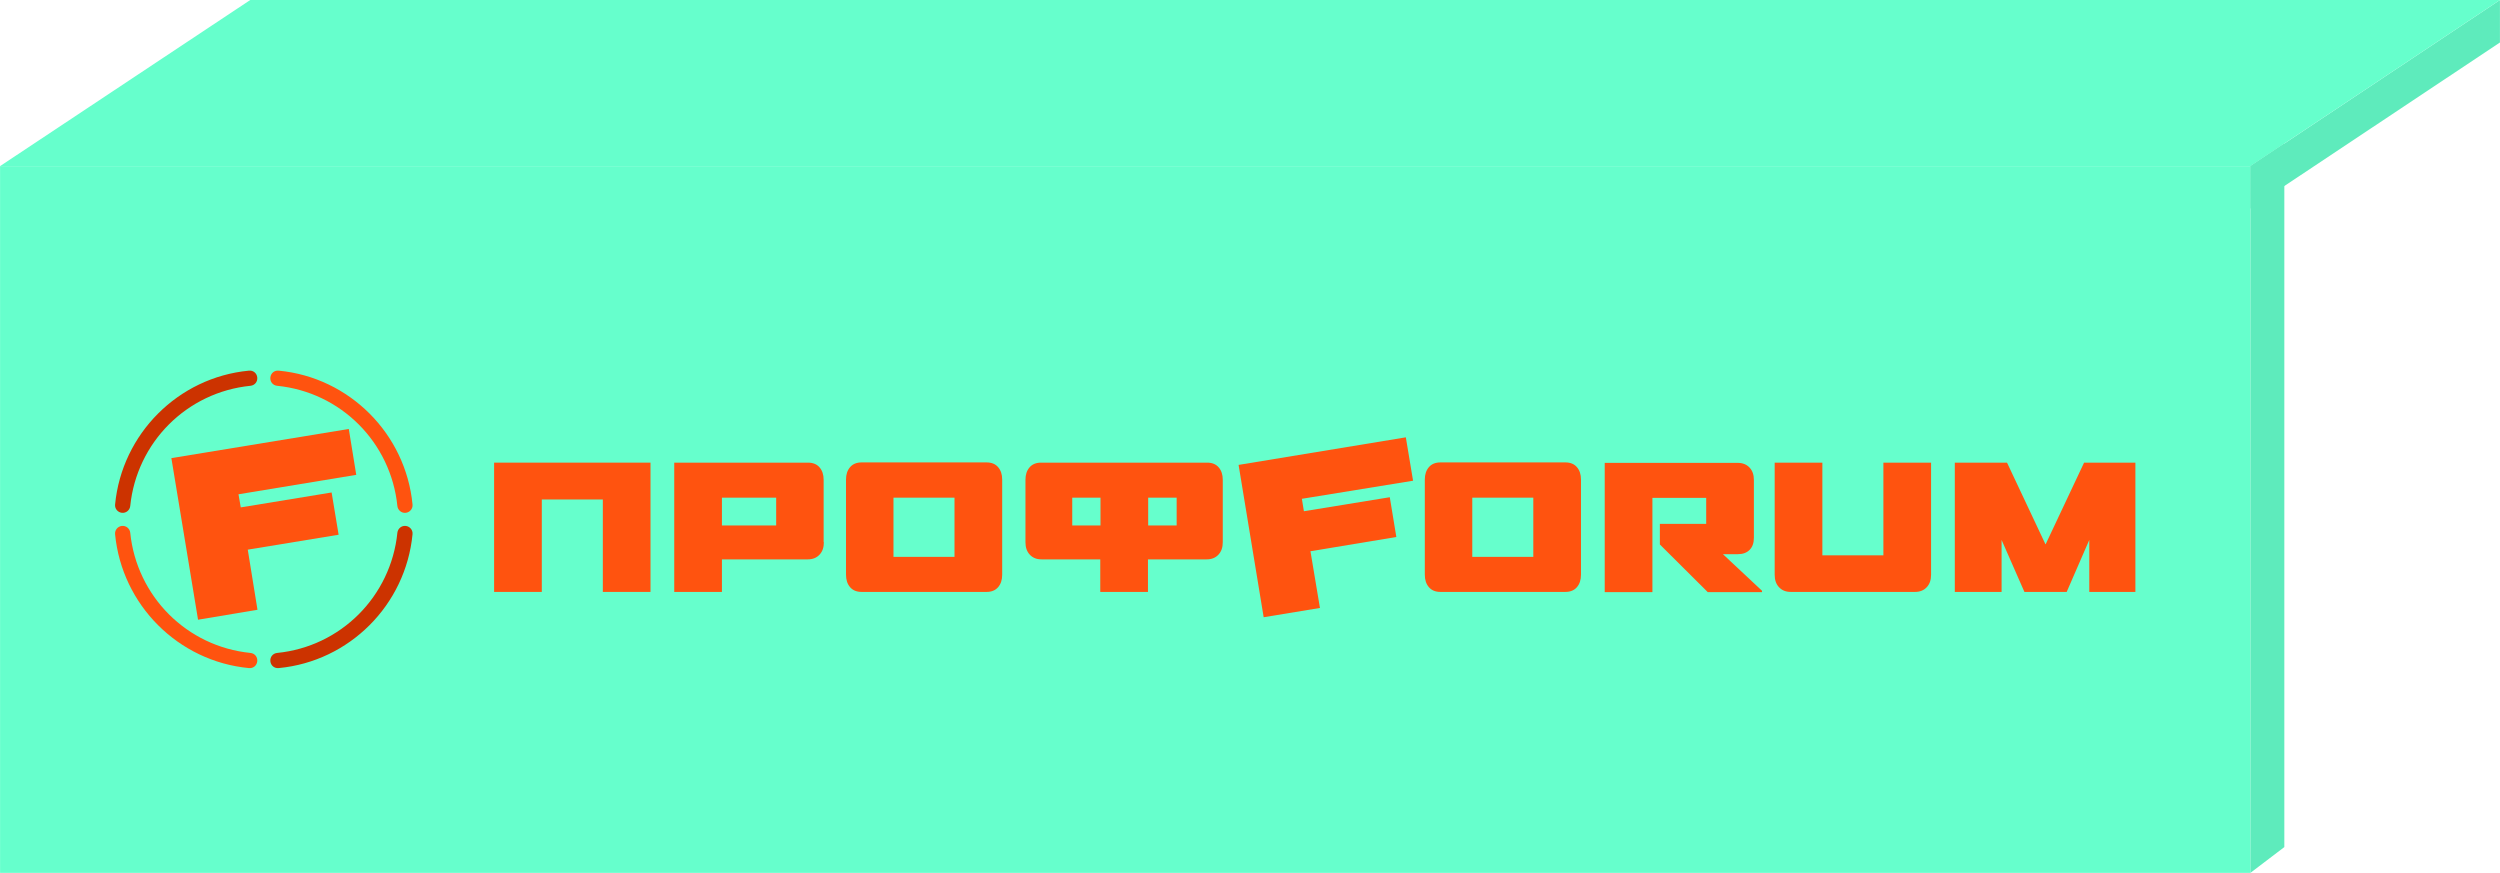 <?xml version="1.0" encoding="UTF-8"?>
<!DOCTYPE svg PUBLIC "-//W3C//DTD SVG 1.1//EN" "http://www.w3.org/Graphics/SVG/1.1/DTD/svg11.dtd">
<!-- Creator: CorelDRAW 2019 (64-Bit) -->
<svg xmlns="http://www.w3.org/2000/svg" xml:space="preserve" width="4.872cm" height="1.701cm" version="1.1" style="shape-rendering:geometricPrecision; text-rendering:geometricPrecision; image-rendering:optimizeQuality; fill-rule:evenodd; clip-rule:evenodd"
viewBox="0 0 11.061 3.862"
 xmlns:xlink="http://www.w3.org/1999/xlink"
 xmlns:xodm="http://www.corel.com/coreldraw/odm/2003">
 <defs>
  <style type="text/css">
   <![CDATA[
    .fil0 {fill:#5EEBBC}
    .fil1 {fill:#66FFCC}
    .fil4 {fill:#CC3300;fill-rule:nonzero}
    .fil3 {fill:#FF530F;fill-rule:nonzero}
    .fil2 {fill:#FF530F;fill-rule:nonzero}
   ]]>
  </style>
 </defs>
 <g id="Слой_x0020_1">
  <g id="_2389487838352">
   <polygon class="fil0" points="9.957,0.735 11.061,0 11.061,0.188 9.957,0.923 "/>
   <polygon class="fil1" points="-0,0.735 1.107,0 11.061,0 9.957,0.735 "/>
   <rect class="fil1" y="0.735" width="9.957" height="3.127"/>
   <polygon class="fil0" points="10.107,3.748 10.107,0.635 9.957,0.735 9.957,3.862 "/>
   <g>
    <g>
     <polygon class="fil2" points="2.667,2.619 2.667,2.21 2.397,2.21 2.397,2.619 2.186,2.619 2.186,2.047 2.878,2.047 2.878,2.619 "/>
     <path id="1" class="fil2" d="M3.645 2.399c0,0.023 -0.006,0.041 -0.019,0.055 -0.013,0.014 -0.03,0.021 -0.052,0.021l-0.38 0 0 0.144 -0.211 0 0 -0.572 0.592 0c0.022,0 0.039,0.007 0.051,0.021 0.012,0.014 0.018,0.032 0.018,0.055l0 0.276zm-0.211 -0.197l-0.24 0 0 0.123 0.24 0 0 -0.123z"/>
     <path id="2" class="fil2" d="M4.434 2.543c0,0.023 -0.006,0.041 -0.018,0.055 -0.012,0.014 -0.029,0.021 -0.051,0.021l-0.553 0c-0.022,0 -0.039,-0.007 -0.051,-0.021 -0.012,-0.014 -0.018,-0.032 -0.018,-0.055l0 -0.421c0,-0.023 0.006,-0.041 0.018,-0.055 0.012,-0.014 0.029,-0.021 0.051,-0.021l0.553 0c0.022,0 0.039,0.007 0.051,0.021 0.012,0.014 0.018,0.032 0.018,0.055l0 0.421zm-0.211 -0.341l-0.27 0 0 0.262 0.27 0 0 -0.262z"/>
     <path id="3" class="fil2" d="M6.995 2.543c0,0.023 -0.006,0.041 -0.018,0.055 -0.012,0.014 -0.029,0.021 -0.051,0.021l-0.553 0c-0.022,0 -0.039,-0.007 -0.051,-0.021 -0.012,-0.014 -0.018,-0.032 -0.018,-0.055l0 -0.421c0,-0.023 0.006,-0.041 0.018,-0.055 0.012,-0.014 0.029,-0.021 0.051,-0.021l0.553 0c0.022,0 0.039,0.007 0.051,0.021 0.012,0.014 0.018,0.032 0.018,0.055l0 0.421zm-0.211 -0.341l-0.27 0 0 0.262 0.27 0 0 -0.262z"/>
     <path id="4" class="fil2" d="M7.555 2.619l-0.211 -0.21 0 -0.091 0.205 0 0 -0.115 -0.238 0 0 0.417 -0.211 0 0 -0.572 0.589 0c0.021,0 0.039,0.007 0.052,0.021 0.013,0.014 0.019,0.032 0.019,0.055l0 0.255c0,0.023 -0.006,0.041 -0.019,0.054 -0.013,0.013 -0.03,0.019 -0.052,0.019l-0.066 0 0.173 0.162 0 0.006 -0.241 0z"/>
     <path id="5" class="fil2" d="M8.544 2.543c0,0.023 -0.006,0.041 -0.019,0.055 -0.013,0.014 -0.03,0.021 -0.052,0.021l-0.55 0c-0.022,0 -0.039,-0.007 -0.052,-0.021 -0.013,-0.014 -0.019,-0.032 -0.019,-0.055l0 -0.496 0.211 0 0 0.41 0.27 0 0 -0.41 0.211 0 0 0.496z"/>
     <polygon id="6" class="fil2" points="9.244,2.619 9.244,2.389 9.144,2.619 8.957,2.619 8.856,2.389 8.856,2.619 8.649,2.619 8.649,2.047 8.88,2.047 9.05,2.408 9.051,2.408 9.221,2.047 9.448,2.047 9.448,2.619 "/>
     <path id="7" class="fil2" d="M5.206 2.325l0 -0.123 -0.126 0 0 0.123 0.126 0zm-0.337 -0.123l-0.125 0 0 0.123 0.125 0 0 -0.123zm0.472 -0.155c0.022,0 0.039,0.007 0.051,0.021 0.012,0.014 0.018,0.032 0.018,0.055l0 0.276c0,0.023 -0.006,0.041 -0.019,0.055 -0.013,0.014 -0.03,0.021 -0.052,0.021l-0.26 0 0 0.144 -0.211 0 0 -0.144 -0.26 0c-0.022,0 -0.039,-0.007 -0.052,-0.021 -0.013,-0.014 -0.019,-0.032 -0.019,-0.055l0 -0.276c0,-0.023 0.006,-0.041 0.018,-0.055 0.012,-0.014 0.029,-0.021 0.051,-0.021l0.734 0z"/>
     <polygon class="fil2" points="5.76,2.207 5.769,2.262 6.149,2.2 6.178,2.376 5.798,2.439 5.84,2.69 5.591,2.731 5.48,2.057 6.22,1.935 6.252,2.127 "/>
    </g>
    <g>
     <polygon class="fil2" points="1.055,2.187 1.065,2.245 1.467,2.179 1.498,2.366 1.096,2.432 1.139,2.698 0.876,2.742 0.758,2.027 1.543,1.898 1.576,2.101 "/>
     <g>
      <path class="fil3" d="M1.108 2.889c0.019,0.002 0.032,0.018 0.03,0.037 -0.002,0.019 -0.018,0.032 -0.037,0.03 -0.157,-0.015 -0.297,-0.085 -0.402,-0.19 -0.105,-0.105 -0.175,-0.246 -0.19,-0.402 -0.002,-0.019 0.012,-0.035 0.03,-0.037 0.019,-0.002 0.035,0.012 0.037,0.03 0.014,0.14 0.077,0.267 0.171,0.361 0.095,0.095 0.221,0.157 0.361,0.171zm0.118 -1.182c-0.019,-0.002 -0.032,-0.018 -0.03,-0.037 0.002,-0.019 0.018,-0.032 0.037,-0.03 0.157,0.015 0.297,0.085 0.402,0.19 0.105,0.105 0.175,0.246 0.19,0.402 0.002,0.019 -0.012,0.035 -0.03,0.037 -0.019,0.002 -0.035,-0.012 -0.037,-0.03 -0.014,-0.14 -0.077,-0.267 -0.171,-0.361 -0.095,-0.095 -0.221,-0.157 -0.361,-0.171z"/>
      <path class="fil4" d="M1.108 1.707c0.019,-0.002 0.032,-0.018 0.03,-0.037 -0.002,-0.019 -0.018,-0.032 -0.037,-0.03 -0.157,0.015 -0.297,0.085 -0.402,0.19 -0.105,0.105 -0.175,0.246 -0.19,0.402 -0.002,0.019 0.012,0.035 0.03,0.037 0.019,0.002 0.035,-0.012 0.037,-0.03 0.014,-0.14 0.077,-0.267 0.171,-0.361 0.095,-0.095 0.221,-0.157 0.361,-0.171zm0.118 1.182c-0.019,0.002 -0.032,0.018 -0.03,0.037 0.002,0.019 0.018,0.032 0.037,0.03 0.157,-0.015 0.297,-0.085 0.402,-0.19 0.105,-0.105 0.175,-0.246 0.19,-0.402 0.002,-0.019 -0.012,-0.035 -0.03,-0.037 -0.019,-0.002 -0.035,0.012 -0.037,0.03 -0.014,0.14 -0.077,0.267 -0.171,0.361 -0.095,0.095 -0.221,0.157 -0.361,0.171z"/>
     </g>
    </g>
   </g>
  </g>
 </g>
</svg>
